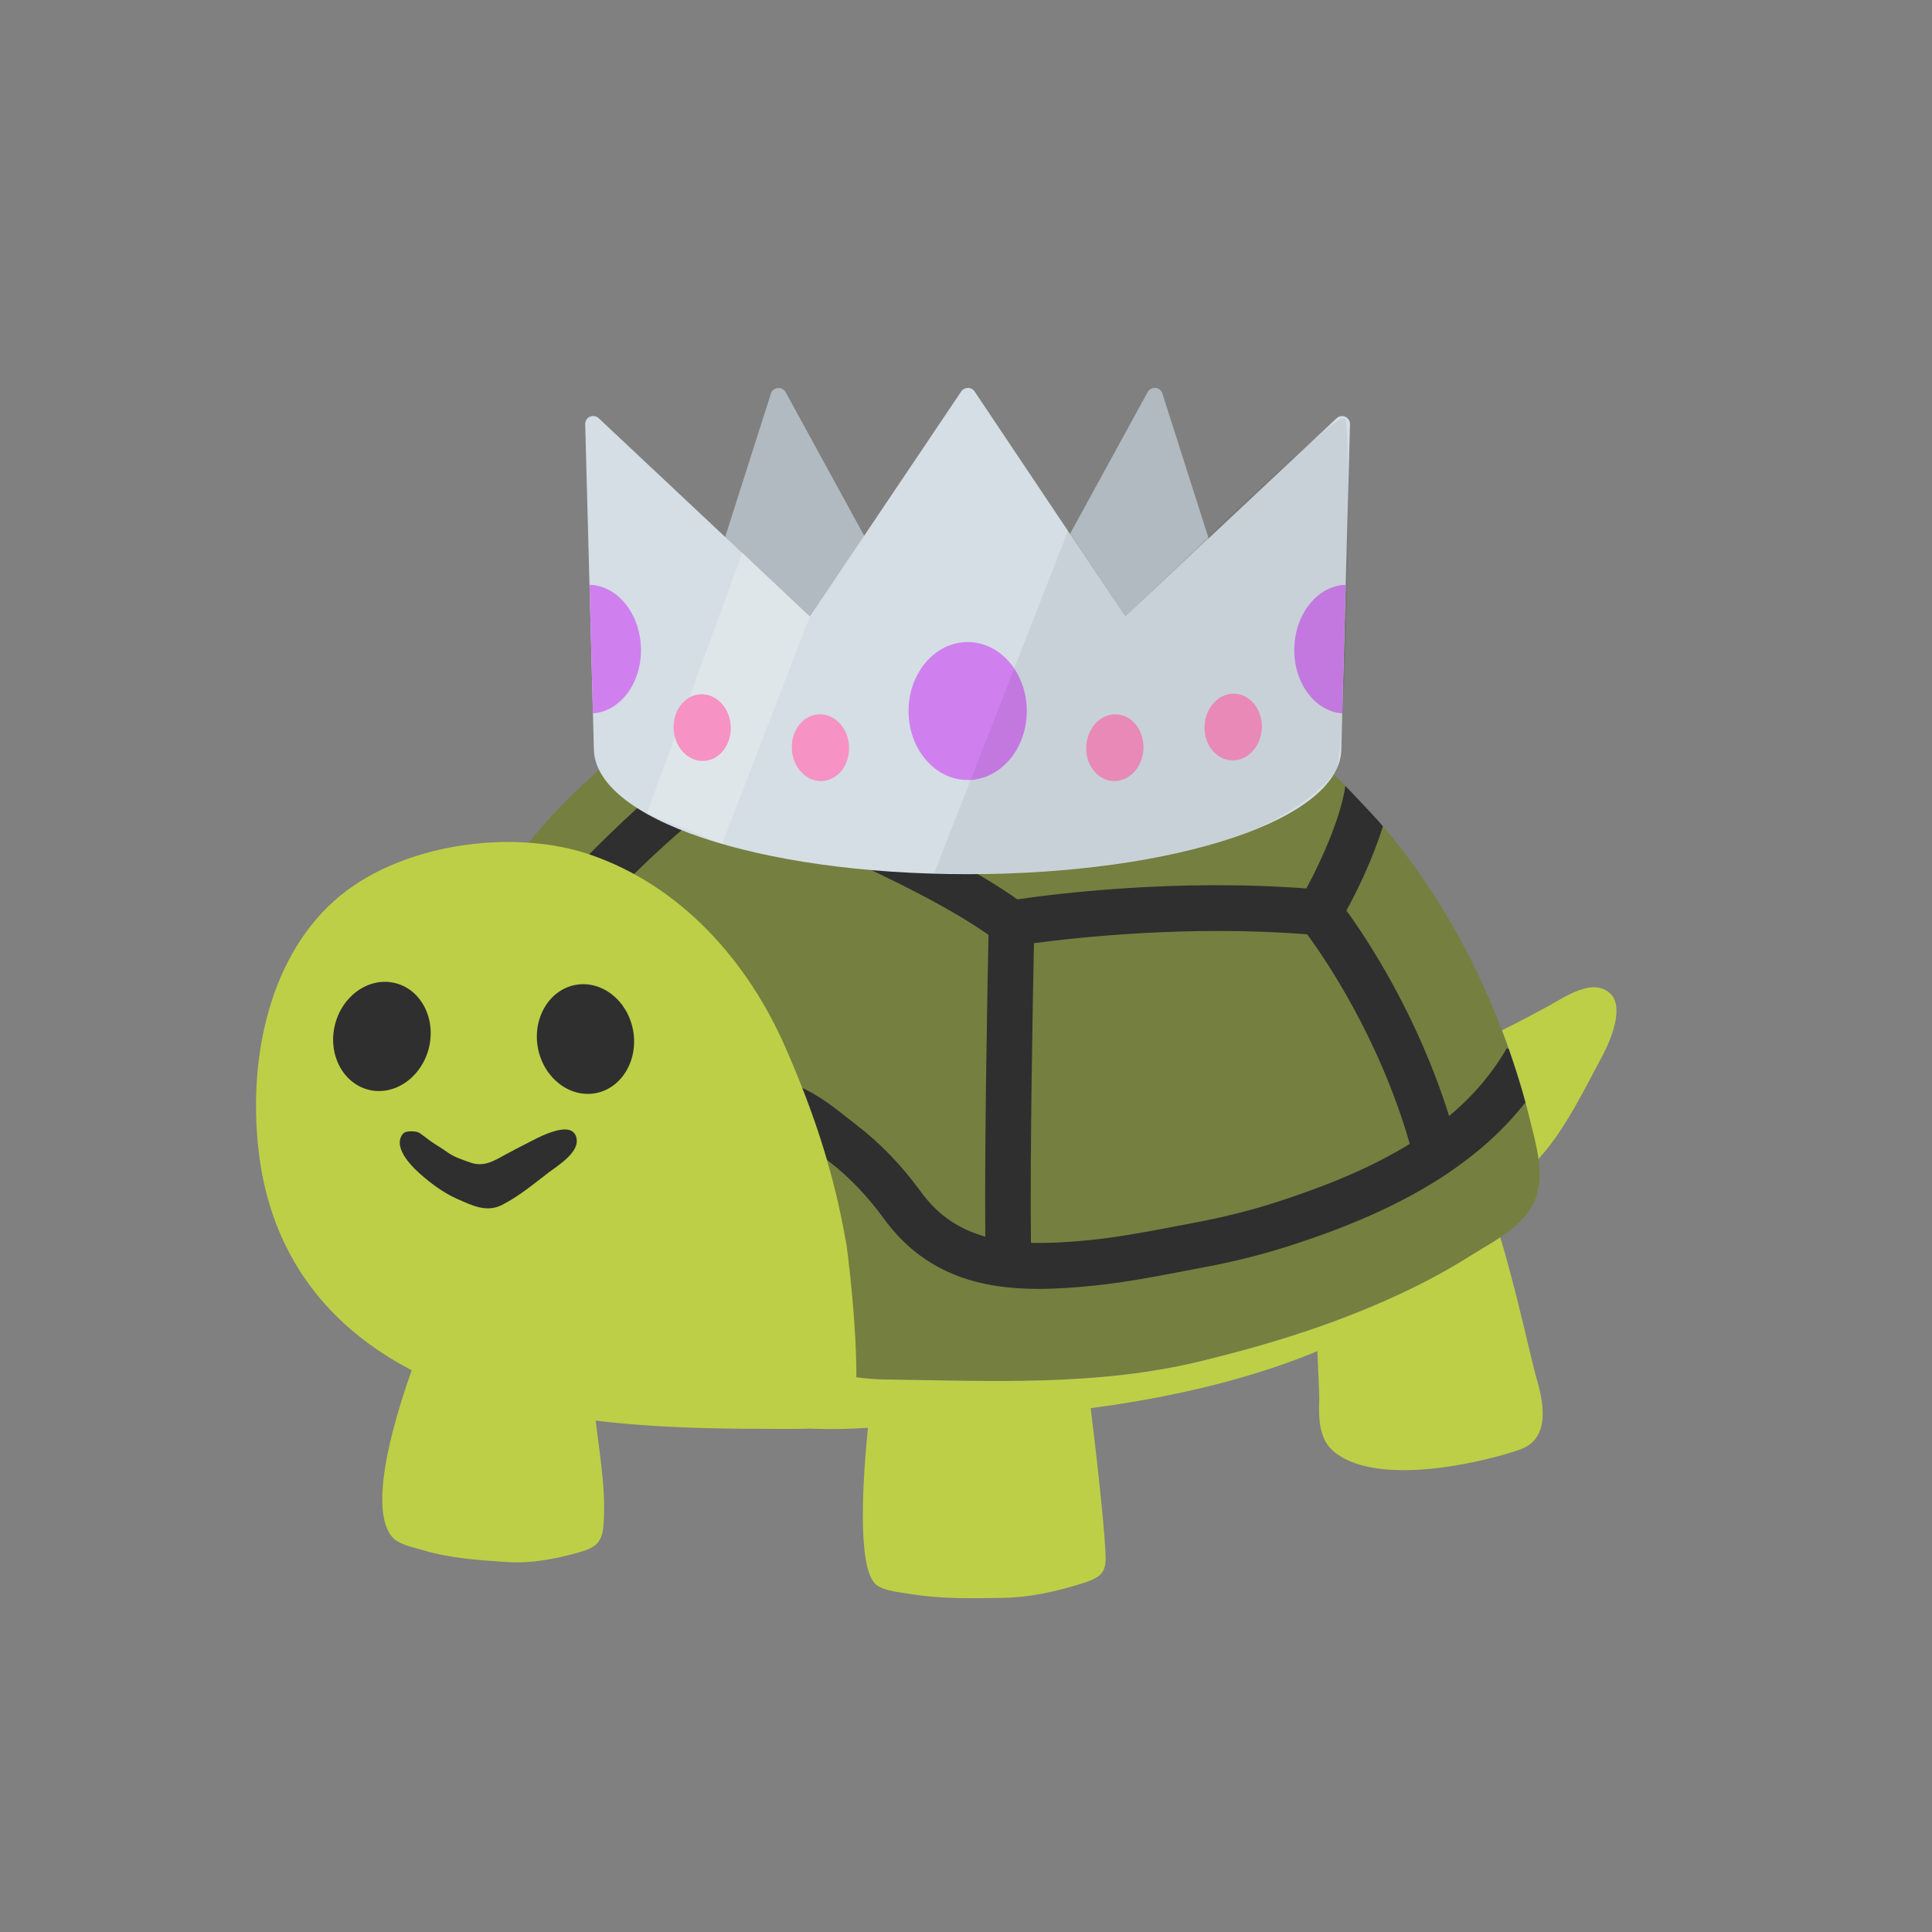 <?xml version="1.0" encoding="UTF-8" standalone="no"?>
<svg
   xmlns:dc="http://purl.org/dc/elements/1.1/"
   xmlns:cc="http://creativecommons.org/ns#"
   xmlns:rdf="http://www.w3.org/1999/02/22-rdf-syntax-ns#"
   xmlns:svg="http://www.w3.org/2000/svg"
   xmlns="http://www.w3.org/2000/svg"
   xmlns:xlink="http://www.w3.org/1999/xlink"
   xmlns:sodipodi="http://sodipodi.sourceforge.net/DTD/sodipodi-0.dtd"
   xmlns:inkscape="http://www.inkscape.org/namespaces/inkscape"
   width="512"
   height="512"
   version="1.1"
   id="svg38"
   sodipodi:docname="turtle-king2.svg"
   inkscape:version="0.92.5 (2060ec1f9f, 2020-04-08)"
   inkscape:export-xdpi="96"
   inkscape:export-ydpi="96"
   inkscape:export-filename="/home/mirror/opt/turtles/turtle-king2.png">
  <rect width="100%" height="100%" fill="#808080" stroke="none"/>
  <defs
     id="defs42">
    <path
       d="M119.5,53.43c-0.44-0.19-0.94-0.11-1.29,0.22L87.25,82.71L65.16,49.72c-0.22-0.33-0.58-0.52-0.98-0.52h0 c-0.39,0-0.76,0.19-0.98,0.51l-22.19,33L10.06,53.64c-0.35-0.33-0.85-0.41-1.29-0.22c-0.43,0.19-0.71,0.63-0.69,1.1l1.27,47.52 c0,10.33,24.06,18.43,54.78,18.43c30.72,0,54.78-8.1,54.78-18.4l1.27-47.55C120.2,54.06,119.93,53.62,119.5,53.43z"
       id="SVGID_1_" />
  </defs>
  <sodipodi:namedview
     pagecolor="#ffffff"
     bordercolor="#666666"
     borderopacity="1"
     objecttolerance="10"
     gridtolerance="10"
     guidetolerance="10"
     inkscape:pageopacity="0"
     inkscape:pageshadow="2"
     inkscape:window-width="1920"
     inkscape:window-height="1080"
     id="namedview40"
     showgrid="false"
     inkscape:zoom="0.32593203"
     inkscape:cx="-968.776"
     inkscape:cy="706.62956"
     inkscape:window-x="1440"
     inkscape:window-y="0"
     inkscape:window-maximized="1"
     inkscape:current-layer="svg38" />
  <g
     id="g36"
     transform="matrix(2.832,0,0,2.832,66.872,81.252)"
     style="stroke-width:0.353">
    <path
       d="m 40.1,37.83 c 0,0 2.55,-1.48 3.98,-2.12 l 22.24,8.18 35.97,0.97 c 0,0 2.7,2.8 3.5,3.76 l 6.53,18.74 5.27,2.11 c 0,0 1.21,3.62 1.55,4.99 L 118.05,83.1 65.91,96.03 24.04,85.76 24.17,60.02 36.97,43.35 Z"
       style="fill:#2f2f2f;stroke-width:0.353"
       id="path2"
       inkscape:connector-curvature="0" />
    <g
       id="g34"
       style="stroke-width:0.353">
      <g
         id="g12"
         style="stroke-width:0.353">
        <path
           d="m 73.14,59.57 c -0.1,5.06 -0.38,19.6 -0.28,28.04 1.67,0.04 3.5,-0.05 5.52,-0.26 2.7,-0.27 5.52,-0.81 8.24,-1.33 l 1.73,-0.33 c 2.79,-0.53 5.37,-1.19 7.89,-2.02 3.89,-1.28 8.19,-2.93 12.07,-5.32 -2.85,-9.93 -7.96,-17.38 -9.6,-19.61 -11,-0.87 -21.54,0.29 -25.57,0.83 z"
           style="fill:#757f3f;stroke-width:0.353"
           id="path4"
           inkscape:connector-curvature="0" />
        <path
           d="m 102.38,56.52 c 1.95,2.67 6.63,9.73 9.61,19.22 2.18,-1.81 4.06,-3.97 5.5,-6.52 -1.34,-3.73 -2.96,-7.35 -4.9,-10.8 -1.95,-3.46 -4.22,-6.77 -6.79,-9.81 -0.95,3.11 -2.46,6.15 -3.42,7.91 z"
           style="fill:#757f3f;stroke-width:0.353"
           id="path6"
           inkscape:connector-curvature="0" />
        <path
           d="m 45.2,42.69 c 4.26,1.63 18.85,7.43 26.39,12.78 3.25,-0.48 14.69,-1.96 27.04,-1.02 1.6,-2.95 3.28,-6.91 3.65,-9.6 C 102.13,44.7 102,44.54 101.85,44.4 96.72,39.58 90.22,36.93 83.66,34.71 74.5,31.61 64.53,30.52 54.98,32.23 c -3.78,0.68 -7.43,1.85 -10.9,3.48 z"
           style="fill:#757f3f;stroke-width:0.353"
           id="path8"
           inkscape:connector-curvature="0" />
        <path
           d="m 119.11,74.49 c -1.99,2.55 -4.4,4.67 -6.98,6.43 -0.05,0.04 -0.11,0.07 -0.15,0.11 -4.74,3.2 -10.03,5.26 -14.4,6.69 -2.7,0.89 -5.45,1.6 -8.43,2.16 l -1.73,0.33 c -2.82,0.54 -5.72,1.1 -8.61,1.4 -1.7,0.17 -3.46,0.31 -5.23,0.31 -5.28,0 -10.58,-1.24 -14.45,-6.53 -1.56,-2.15 -3.3,-3.96 -5.15,-5.38 l -0.77,-0.6 c -1.17,-0.93 -3.36,-2.67 -4.49,-2.7 l 0.11,-4.27 c 2.56,0.07 5.15,2.12 7.04,3.62 l 0.7,0.55 c 2.17,1.66 4.2,3.76 6.01,6.25 1.63,2.23 3.62,3.5 6.01,4.17 -0.08,-9.02 0.21,-24.02 0.3,-28.24 -7.32,-5.13 -22.04,-10.92 -25.55,-12.26 -1.38,0.85 -4.94,3.81 -9.13,8.08 -0.42,0.43 -0.98,0.64 -1.53,0.64 -0.54,0 -1.08,-0.2 -1.49,-0.61 -0.84,-0.82 -0.86,-2.17 -0.03,-3.02 2.65,-2.69 6.85,-6.76 9.79,-8.58 L 40.1,37.82 c -7.16,4.28 -14.23,10.92 -18.48,18.64 -4.26,7.71 -5.7,16.48 -1.64,24.97 1.33,2.75 4,7.37 6.68,8.97 2.37,1.42 4.88,2.63 7.44,3.69 2.27,0.94 4.19,2.12 6.52,2.8 2.08,0.62 4.23,1.29 6.34,1.76 2.13,0.48 4.34,0.63 6.48,1.03 1.9,0.35 3.82,0.67 5.74,0.7 9.85,0.13 19.81,0.65 29.48,-1.69 5.88,-1.42 11.71,-3.19 17.24,-5.63 2.8,-1.22 5.53,-2.62 8.1,-4.26 2.09,-1.32 4.84,-2.62 5.93,-4.98 1.15,-2.49 0.17,-5.5 -0.44,-8.02 -0.11,-0.42 -0.26,-0.87 -0.38,-1.31 z"
           style="fill:#757f3f;stroke-width:0.353"
           id="path10"
           inkscape:connector-curvature="0" />
      </g>
      <g
         id="g32"
         style="stroke-width:0.353">
        <path
           d="m 29.95,98.37 c -0.98,-0.58 -2.38,-0.78 -4.28,-1.05 -2.5,-0.35 -5.22,-1.05 -7.72,-0.6 -2.15,0.39 -2.38,0.94 -3.08,2.93 -1.09,3.13 -4.26,12.51 -1.8,15.47 0.61,0.73 2.03,0.99 2.9,1.25 2.51,0.76 5.18,0.93 7.82,1.11 2.25,0.15 4.47,-0.26 6.62,-0.86 1.61,-0.45 2.32,-0.83 2.45,-2.61 0.29,-3.8 -0.56,-7.55 -0.9,-11.32 -0.24,-2.44 -0.84,-3.64 -2.01,-4.32 z"
           style="fill:#bdcf46;stroke-width:0.353"
           id="path14"
           inkscape:connector-curvature="0" />
        <g
           id="g20"
           style="stroke-width:0.353">
          <path
             d="m 116.78,87.1 c -0.93,0.62 -1.92,1.17 -2.79,1.72 -2.57,1.63 -5.3,3.03 -8.1,4.26 -5.53,2.44 -11.36,4.21 -17.24,5.63 -9.67,2.34 -19.63,1.82 -29.48,1.69 -1.93,-0.03 -3.85,-0.35 -5.74,-0.7 -0.53,-0.1 -1.05,-0.18 -1.58,-0.26 l 0.52,5.55 c 0,0 1.88,0.14 5.24,-0.07 -0.65,6.43 -0.86,13.37 0.78,14.69 0.74,0.6 2.31,0.71 3.27,0.87 2.82,0.47 5.74,0.4 8.64,0.35 2.47,-0.04 4.85,-0.58 7.13,-1.28 1.71,-0.52 2.45,-0.9 2.42,-2.47 -0.03,-2.01 -0.71,-8.47 -1.4,-14 6.34,-0.83 14.15,-2.4 21.21,-5.33 0.1,2.22 0.19,4.12 0.18,4.51 -0.06,1.53 -0.08,3.62 1.27,4.8 3.76,3.31 13.07,1.38 17.39,-0.06 3.22,-1.06 2.23,-4.81 1.59,-7 -0.37,-1.31 -1.86,-8.13 -3.31,-12.9 z"
             style="fill:#bdcf46;stroke-width:0.353"
             id="path16"
             inkscape:connector-curvature="0" />
          <path
             d="m 127.07,64.28 c -1.68,-1.58 -4.44,0.46 -5.98,1.28 -1.38,0.74 -2.75,1.47 -4.15,2.16 1.01,2.65 1.89,5.35 2.55,8.11 0.3,1.23 0.68,2.58 0.87,3.93 0.05,-0.06 0.1,-0.12 0.15,-0.17 0.51,-0.58 0.97,-1.17 1.42,-1.8 1.75,-2.48 3.08,-5.22 4.51,-7.88 0.69,-1.33 1.96,-4.37 0.63,-5.63 z"
             style="fill:#bdcf46;stroke-width:0.353"
             id="path18"
             inkscape:connector-curvature="0" />
        </g>
        <g
           id="g30"
           style="stroke-width:0.353">
          <path
             d="m 52.38,104.99 c -1.13,0.04 -2.27,0.03 -3.44,0.03 -8.33,0 -16.27,-0.22 -24.47,-2.08 C 12.02,100.13 2.32,92.68 0.63,79.36 -0.41,71.15 1.25,61.42 7.59,55.67 c 5.95,-5.4 16.65,-6.89 23.98,-4.4 8.54,2.92 14.76,9.94 18.31,18.04 2.73,6.24 4.58,11.84 5.73,18.57 0.17,1.03 2.06,16.6 -0.15,16.89 -1.02,0.12 -2.05,0.19 -3.08,0.22 z"
             style="fill:#bdcf46;stroke-width:0.353"
             id="path22"
             inkscape:connector-curvature="0" />
          <path
             d="m 30.25,63.47 c 2.46,-0.44 4.87,1.46 5.38,4.26 0.51,2.79 -1.07,5.43 -3.53,5.88 -2.45,0.44 -4.86,-1.46 -5.38,-4.25 -0.51,-2.8 1.07,-5.43 3.53,-5.89 z"
             style="fill:#2f2f2f;stroke-width:0.353"
             id="path24"
             inkscape:connector-curvature="0" />
          <path
             d="m 7.74,67.17 c 0.7,-2.75 3.25,-4.48 5.66,-3.86 2.42,0.62 3.81,3.36 3.11,6.11 -0.71,2.75 -3.24,4.48 -5.66,3.86 C 8.44,72.65 7.04,69.92 7.74,67.17 Z"
             style="fill:#2f2f2f;stroke-width:0.353"
             id="path26"
             inkscape:connector-curvature="0" />
          <path
             d="m 23.8,79.29 c -1.14,0.62 -2.12,1.28 -3.45,0.79 -0.77,-0.28 -1.5,-0.5 -2.17,-1 -0.48,-0.35 -1.02,-0.64 -1.5,-0.99 -0.25,-0.18 -0.49,-0.37 -0.74,-0.55 -0.28,-0.21 -0.38,-0.3 -0.74,-0.35 -0.29,-0.03 -0.86,-0.05 -1.08,0.19 -0.94,1.05 0.38,2.61 1.09,3.32 1.06,1.03 2.57,2.2 3.96,2.8 1.36,0.59 2.71,1.3 4.16,0.58 1.59,-0.8 2.97,-1.96 4.37,-3.03 0.92,-0.7 2.98,-1.93 2.62,-3.3 -0.25,-1 -1.41,-0.79 -2.17,-0.55 -0.96,0.29 -1.82,0.78 -2.71,1.23 -0.55,0.27 -1.09,0.57 -1.64,0.86 z"
             style="fill:#2f2f2f;stroke-width:0.353"
             id="path28"
             inkscape:connector-curvature="0" />
        </g>
      </g>
    </g>
  </g>
  <g
     id="g836"
     transform="matrix(1.808,0,0,1.808,140.475,13.852)">
    <polygon
       points="91.56,50.38 105.91,95.32 69.55,90.61 "
       style="fill:#b0bac0;fill-opacity:1"
       id="polygon832" />
    <path
       inkscape:connector-curvature="0"
       d="m 105.91,96.5 c -0.05,0 -0.1,0 -0.15,-0.01 L 69.39,91.78 C 69,91.73 68.67,91.49 68.49,91.14 68.31,90.79 68.32,90.38 68.5,90.04 L 90.52,49.81 c 0.23,-0.41 0.69,-0.65 1.15,-0.61 0.47,0.04 0.87,0.36 1.01,0.81 l 14.24,44.62 c 0.14,0.19 0.22,0.43 0.22,0.68 0,0.65 -0.53,1.18 -1.18,1.18 0,0.01 -0.03,0.01 -0.05,0.01 z M 71.4,89.66 104.22,93.91 91.28,53.36 Z"
       style="fill:#b0bac0;fill-opacity:1"
       id="path834" />
  </g>
  <g
     id="g854"
     transform="matrix(1.808,0,0,1.808,140.475,13.852)">
    <polygon
       points="36.43,50.38 22.09,95.32 58.45,90.61 "
       style="fill:#b0bac0;fill-opacity:1"
       id="polygon850" />
    <path
       inkscape:connector-curvature="0"
       d="m 22.09,96.5 c -0.34,0 -0.68,-0.15 -0.91,-0.42 -0.26,-0.31 -0.34,-0.73 -0.22,-1.11 L 35.3,50.03 c 0.14,-0.45 0.54,-0.77 1.01,-0.81 0.51,-0.05 0.92,0.19 1.15,0.61 l 22.02,40.23 c 0.18,0.34 0.19,0.75 0.01,1.1 -0.17,0.35 -0.51,0.58 -0.9,0.64 L 22.23,96.51 C 22.19,96.5 22.14,96.5 22.09,96.5 Z M 36.72,53.36 23.77,93.92 56.59,89.67 Z"
       style="fill:#b0bac0;fill-opacity:1"
       id="path852" />
  </g>
  <g
     id="g882"
     transform="matrix(1.808,0,0,1.808,140.475,13.852)">
    <defs
       id="defs871">
      <path
         inkscape:connector-curvature="0"
         id="path932"
         d="m 119.5,53.43 c -0.44,-0.19 -0.94,-0.11 -1.29,0.22 L 87.25,82.71 65.16,49.72 C 64.94,49.39 64.58,49.2 64.18,49.2 v 0 c -0.39,0 -0.76,0.19 -0.98,0.51 L 41.01,82.71 10.06,53.64 C 9.71,53.31 9.21,53.23 8.77,53.42 8.34,53.61 8.06,54.05 8.08,54.52 l 1.27,47.52 c 0,10.33 24.06,18.43 54.78,18.43 30.72,0 54.78,-8.1 54.78,-18.4 l 1.27,-47.55 c 0.02,-0.46 -0.25,-0.9 -0.68,-1.09 z" />
    </defs>
    <use
       height="100%"
       width="100%"
       y="0"
       x="0"
       style="overflow:visible;fill:#d4dee4;fill-opacity:1"
       xlink:href="#SVGID_1_"
       id="use873" />
    <clipPath
       id="SVGID_2_">
      <use
         height="100%"
         width="100%"
         y="0"
         x="0"
         style="overflow:visible"
         xlink:href="#SVGID_1_"
         id="use875" />
    </clipPath>
    <path
       inkscape:connector-curvature="0"
       d="m 119.91,78.06 0.01,0.01 -0.59,18.85 c -0.01,0 -0.01,0 -0.01,0 -4.2,-0.13 -7.46,-4.45 -7.3,-9.66 0.16,-5.22 3.69,-9.33 7.89,-9.2 z"
       style="fill:#cf80ee;fill-opacity:1"
       clip-path="url(#SVGID_2_)"
       id="path878" />
    <path
       inkscape:connector-curvature="0"
       d="m 8.37,78.06 -0.01,0.01 0.58,18.85 c 0.01,0 0.01,0 0.02,0 4.19,-0.13 7.46,-4.45 7.29,-9.66 -0.16,-5.22 -3.69,-9.33 -7.88,-9.2 z"
       style="fill:#cf80ee;fill-opacity:1"
       clip-path="url(#SVGID_2_)"
       id="path880" />
  </g>
  <path
     id="path886"
     style="fill:#cf80ee;fill-opacity:1;stroke-width:1.808"
     d="m 272.111,188.433 c 0,10.09 -7.016,18.281 -15.677,18.281 -8.643,0 -15.659,-8.191 -15.659,-18.281 0,-10.108 7.016,-18.281 15.659,-18.281 8.661,-0.018 15.677,8.173 15.677,18.281 z"
     inkscape:connector-curvature="0" />
  <g
     id="g894"
     transform="matrix(1.808,0,0,1.808,140.475,13.852)">
    <path
       inkscape:connector-curvature="0"
       d="m 89.9,102.14 c -0.13,2.7 -2.12,4.79 -4.44,4.68 -2.31,-0.11 -4.08,-2.4 -3.94,-5.09 0.14,-2.71 2.13,-4.8 4.44,-4.68 2.31,0.1 4.07,2.39 3.94,5.09 z"
       style="fill:#f692c4;fill-opacity:1"
       id="path890" />
    <ellipse
       cx="103.04"
       cy="98.95"
       rx="4.89"
       ry="4.2"
       style="fill:#f692c4;fill-opacity:1"
       transform="matrix(0.052,-0.999,0.999,0.052,-1.149,196.698)"
       id="ellipse892" />
  </g>
  <path
     style="fill:#ffffff;stroke:none;stroke-width:1px;stroke-linecap:butt;stroke-linejoin:miter;stroke-opacity:1;fill-opacity:0.227"
     d="m 171.431,215.542 19.943,8.054 23.254,-60.189 -17.883,-16.967 z"
     id="path989"
     inkscape:connector-curvature="0" />
  <g
     id="g900"
     transform="matrix(1.808,0,0,1.808,140.475,13.852)">
    <path
       inkscape:connector-curvature="0"
       d="m 38.37,102.14 c 0.13,2.7 2.12,4.79 4.44,4.68 2.31,-0.11 4.08,-2.4 3.94,-5.09 -0.13,-2.71 -2.12,-4.8 -4.43,-4.68 -2.32,0.1 -4.09,2.39 -3.95,5.09 z"
       style="fill:#f692c4;fill-opacity:1"
       id="path896" />
    <ellipse
       cx="25.23"
       cy="98.95"
       rx="4.19"
       ry="4.89"
       style="fill:#f692c4;fill-opacity:1"
       transform="matrix(0.999,-0.052,0.052,0.999,-5.121,1.449)"
       id="ellipse898" />
  </g>
  <path
     style="fill:#000000;stroke:none;stroke-width:1px;stroke-linecap:round;stroke-linejoin:round;stroke-opacity:0.995;fill-opacity:0.06"
     d="m 247.593,231.322 35.525,-90.847 15.121,22.933 c 0,0 57.16,-55.979 58.111,-52.503 1.981,-0.466 0.711,87.384 -2.278,93.033 -2.548,4.817 -11.804,11.406 -20.165,15.219 -33.25,15.163 -86.314,12.165 -86.314,12.165 z"
     id="path867"
     inkscape:connector-curvature="0"
     sodipodi:nodetypes="ccccssc" />
</svg>
